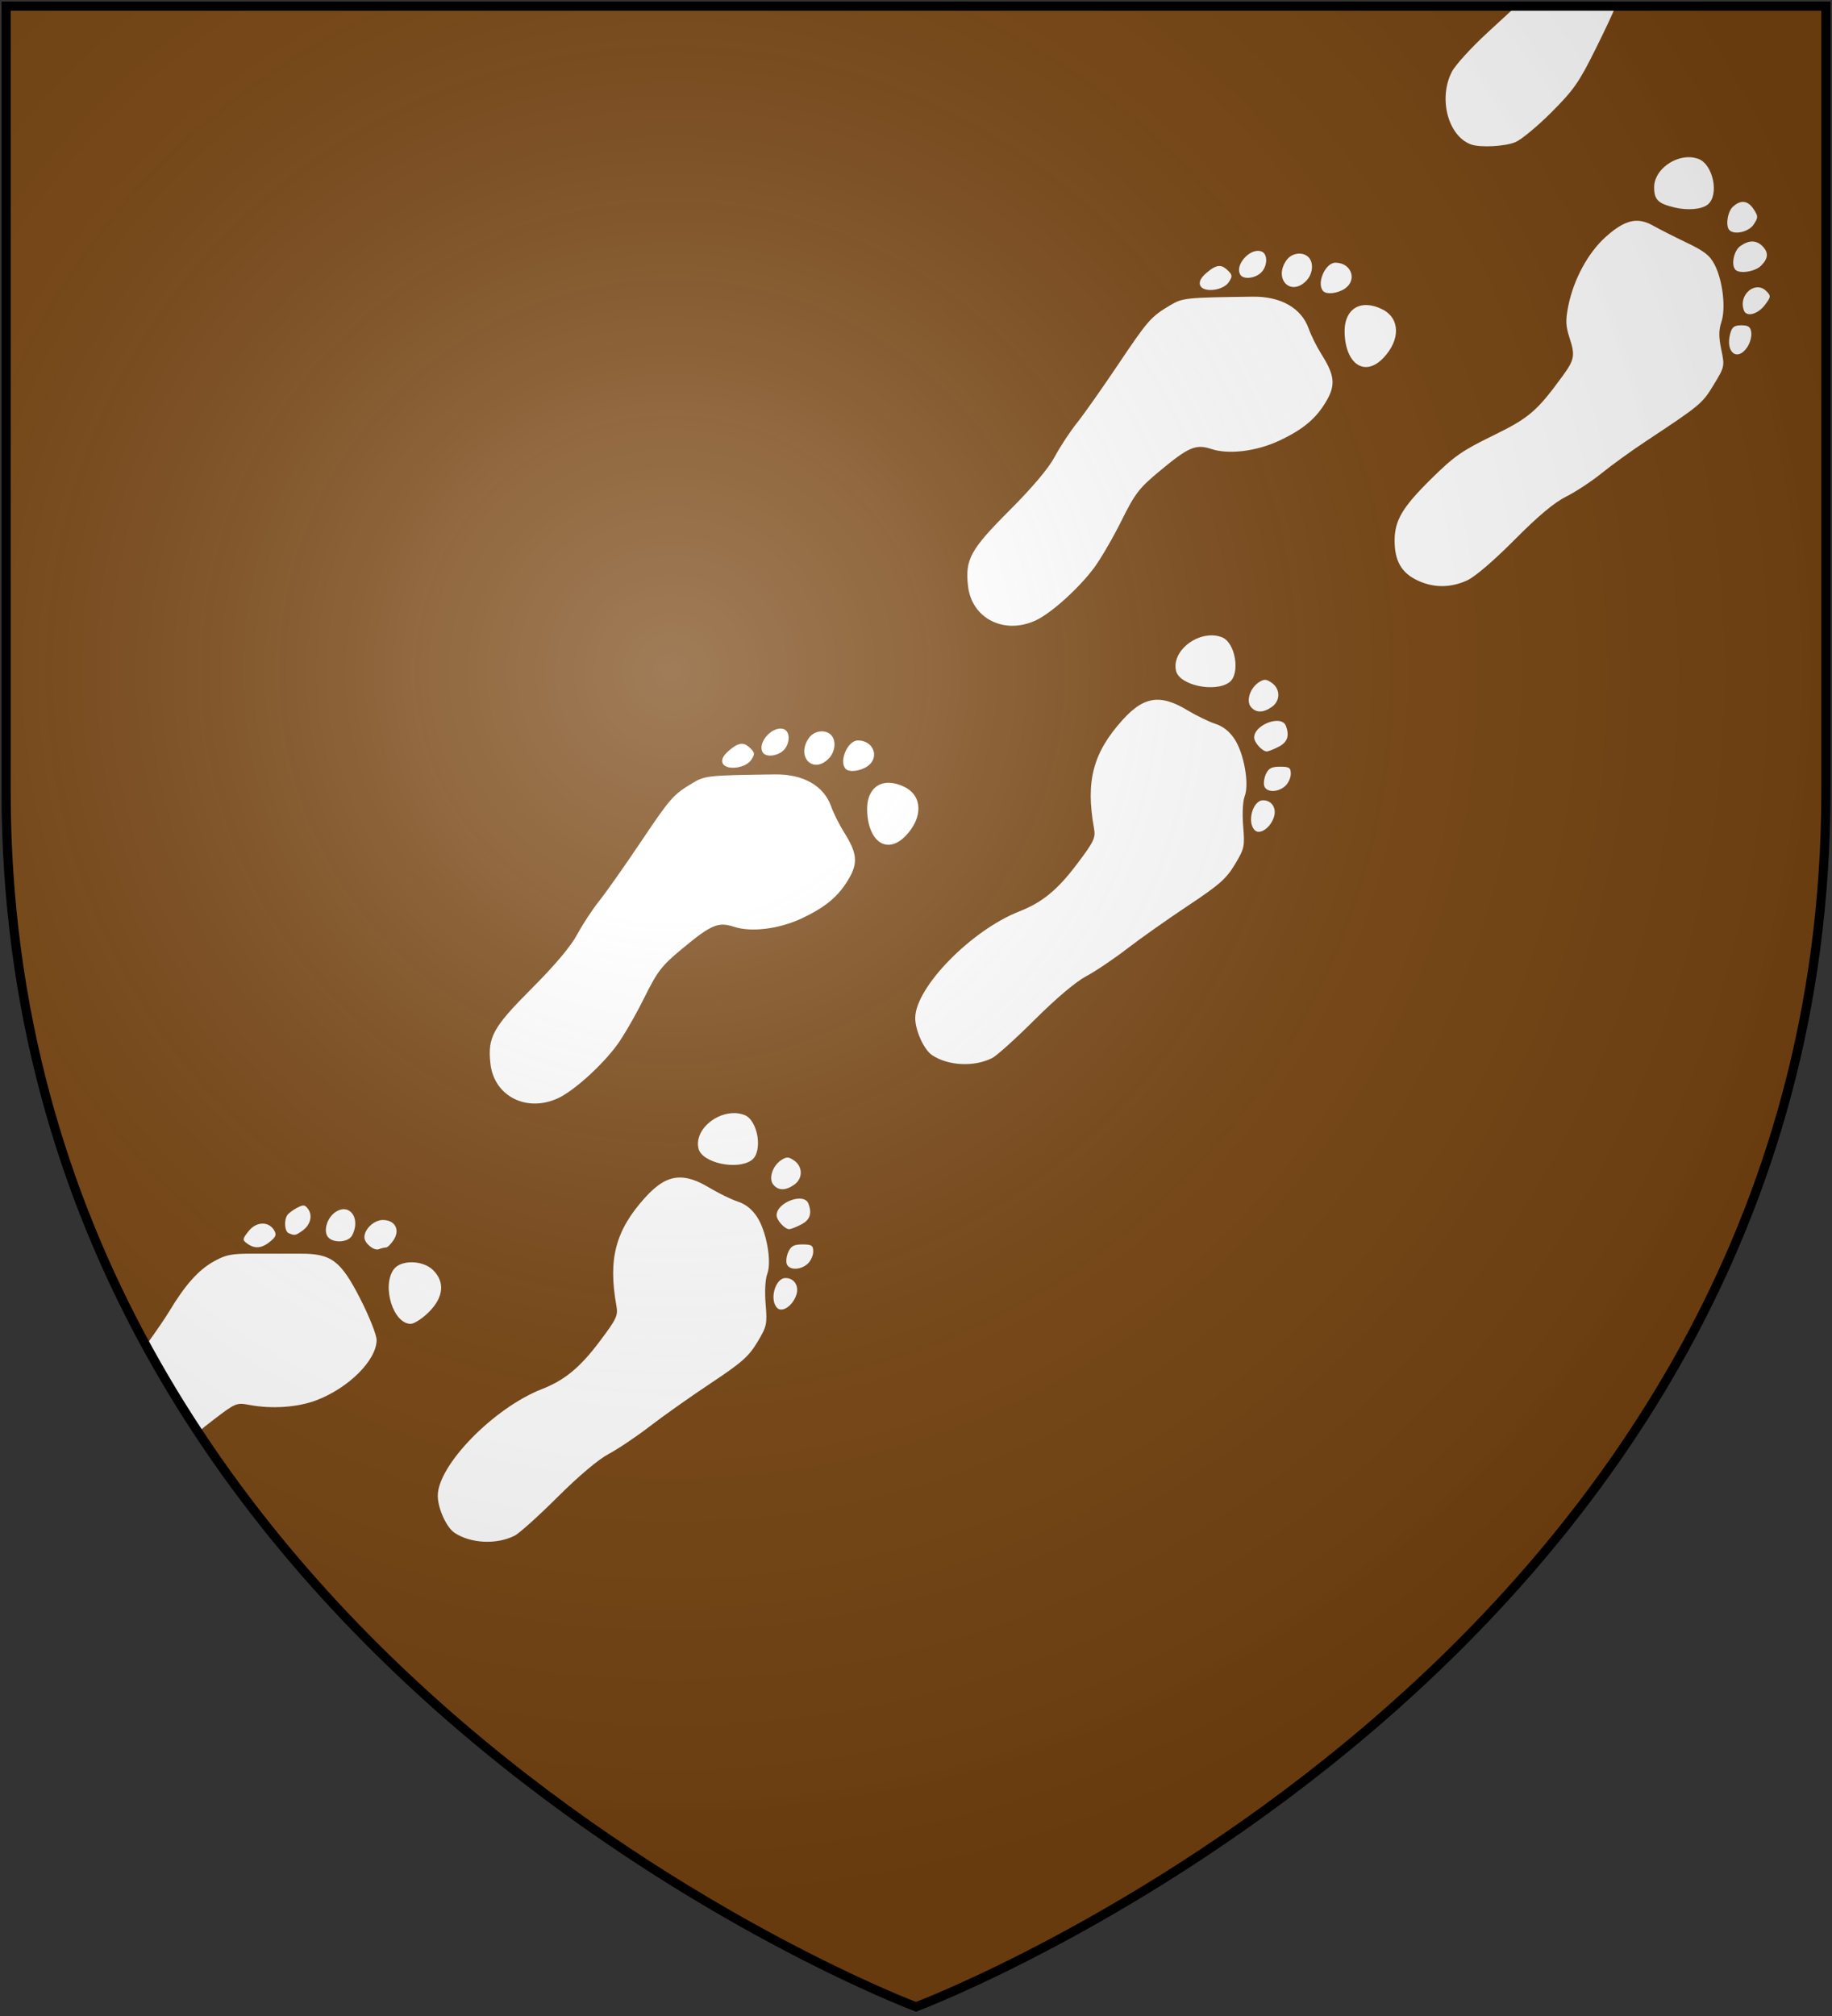 <?xml version="1.0" encoding="UTF-8" standalone="no"?>
<svg
   xmlns:dc="http://purl.org/dc/elements/1.1/"
   xmlns:cc="http://creativecommons.org/ns#"
   xmlns:rdf="http://www.w3.org/1999/02/22-rdf-syntax-ns#"
   xmlns:svg="http://www.w3.org/2000/svg"
   xmlns="http://www.w3.org/2000/svg"
   xmlns:xlink="http://www.w3.org/1999/xlink"
   xmlns:sodipodi="http://sodipodi.sourceforge.net/DTD/sodipodi-0.dtd"
   xmlns:inkscape="http://www.inkscape.org/namespaces/inkscape"
   width="600"
   height="660"
   id="svg2"
   version="1.1"
   inkscape:version="0.48.2 r9819"
   sodipodi:docname="House_Lightfoot.svg">
  <rect width="100%" height="100%" fill="#333333" stroke="none"/>
  <sodipodi:namedview
     pagecolor="#ffffff"
     bordercolor="#666666"
     borderopacity="1"
     objecttolerance="10"
     gridtolerance="10"
     guidetolerance="10"
     inkscape:pageopacity="0"
     inkscape:pageshadow="2"
     inkscape:window-width="1366"
     inkscape:window-height="715"
     id="namedview22"
     showgrid="false"
     inkscape:zoom="0.5"
     inkscape:cx="-85.514687"
     inkscape:cy="421.60822"
     inkscape:window-x="-8"
     inkscape:window-y="-8"
     inkscape:window-maximized="1"
     inkscape:current-layer="layer2" />
  <defs
     id="defs4">
    <inkscape:path-effect
       effect="spiro"
       id="path-effect3223"
       is_visible="true" />
    <inkscape:path-effect
       effect="spiro"
       id="path-effect3219"
       is_visible="true" />
    <inkscape:path-effect
       is_visible="true"
       id="path-effect3136"
       effect="spiro" />
    <inkscape:path-effect
       effect="spiro"
       id="path-effect3132"
       is_visible="true" />
    <inkscape:path-effect
       effect="spiro"
       id="path-effect3101"
       is_visible="true" />
    <inkscape:path-effect
       is_visible="true"
       id="path-effect3085"
       effect="spiro" />
    <inkscape:path-effect
       is_visible="true"
       id="path-effect3083"
       effect="spiro" />
    <inkscape:path-effect
       is_visible="true"
       id="path-effect3081"
       effect="spiro" />
    <inkscape:path-effect
       is_visible="true"
       id="path-effect3079"
       effect="spiro" />
    <inkscape:path-effect
       is_visible="true"
       id="path-effect3077"
       effect="spiro" />
    <inkscape:path-effect
       is_visible="true"
       id="path-effect3075"
       effect="spiro" />
    <inkscape:path-effect
       effect="spiro"
       id="path-effect3049"
       is_visible="true" />
    <inkscape:path-effect
       is_visible="true"
       id="path-effect3045"
       effect="spiro" />
    <inkscape:path-effect
       effect="spiro"
       id="path-effect3041"
       is_visible="true" />
    <radialGradient
       id="rg"
       gradientUnits="userSpaceOnUse"
       cx="220"
       cy="220"
       r="405">
      <stop
         style="stop-color:#fff;stop-opacity:.3"
         offset="0"
         id="stop7" />
      <stop
         style="stop-color:#fff;stop-opacity:.2"
         offset=".2"
         id="stop9" />
      <stop
         style="stop-color:#666;stop-opacity:.1"
         offset=".6"
         id="stop11" />
      <stop
         style="stop-color:#000;stop-opacity:.13"
         offset="1"
         id="stop13" />
    </radialGradient>
    <path
       id="shield"
       d="m2,2v257c0,286 298,398 298,398c0,0 298-112 298-398V2z" />
    <radialGradient
       inkscape:collect="always"
       xlink:href="#rg-7"
       id="radialGradient3055-1"
       gradientUnits="userSpaceOnUse"
       cx="220"
       cy="220"
       r="405" />
    <radialGradient
       id="rg-7"
       gradientUnits="userSpaceOnUse"
       cx="220"
       cy="220"
       r="405">
      <stop
         style="stop-color:#fff;stop-opacity:.3"
         offset="0"
         id="stop7-4" />
      <stop
         style="stop-color:#fff;stop-opacity:.2"
         offset=".2"
         id="stop9-0" />
      <stop
         style="stop-color:#666;stop-opacity:.1"
         offset=".6"
         id="stop11-9" />
      <stop
         style="stop-color:#000;stop-opacity:.13"
         offset="1"
         id="stop13-4" />
    </radialGradient>
    <radialGradient
       r="405"
       cy="220"
       cx="220"
       gradientUnits="userSpaceOnUse"
       id="radialGradient3074"
       xlink:href="#rg-7"
       inkscape:collect="always" />
    <inkscape:path-effect
       is_visible="true"
       id="path-effect10120-1"
       effect="spiro" />
    <inkscape:path-effect
       effect="spiro"
       id="path-effect10118-3"
       is_visible="true" />
    <inkscape:path-effect
       effect="spiro"
       id="path-effect10116-9"
       is_visible="true" />
    <inkscape:path-effect
       effect="spiro"
       id="path-effect10114-7"
       is_visible="true" />
    <inkscape:path-effect
       effect="spiro"
       id="path-effect10112-7"
       is_visible="true" />
    <inkscape:path-effect
       effect="spiro"
       id="path-effect10110-2"
       is_visible="true" />
    <linearGradient
       inkscape:collect="always"
       xlink:href="#linearGradient4719-5"
       id="linearGradient4039"
       gradientUnits="userSpaceOnUse"
       gradientTransform="matrix(2.326,0,0,2.294,447.695,-1820.28)"
       x1="-145.259"
       y1="984.243"
       x2="-64.143"
       y2="984.148" />
    <linearGradient
       inkscape:collect="always"
       id="linearGradient4719-5">
      <stop
         style="stop-color:#666666;stop-opacity:1;"
         offset="0"
         id="stop4721-5" />
      <stop
         id="stop4809-1"
         offset="0.393"
         style="stop-color:#666666;stop-opacity:0.749;" />
      <stop
         style="stop-color:#666666;stop-opacity:0;"
         offset="1"
         id="stop4723-7" />
    </linearGradient>
    <radialGradient
       inkscape:collect="always"
       xlink:href="#linearGradient4801-8"
       id="radialGradient4041"
       gradientUnits="userSpaceOnUse"
       gradientTransform="matrix(-0.722,1.265,-2.273,-1.262,1712.011,1733.784)"
       cx="-307.143"
       cy="782.362"
       fx="-307.143"
       fy="782.362"
       r="63" />
    <linearGradient
       inkscape:collect="always"
       id="linearGradient4801-8">
      <stop
         style="stop-color:#000000;stop-opacity:1;"
         offset="0"
         id="stop4803-2" />
      <stop
         style="stop-color:#000000;stop-opacity:0;"
         offset="1"
         id="stop4805-4" />
    </linearGradient>
    <inkscape:path-effect
       effect="spiro"
       id="path-effect10108-4"
       is_visible="true" />
    <linearGradient
       inkscape:collect="always"
       xlink:href="#linearGradient4719-5"
       id="linearGradient4044"
       gradientUnits="userSpaceOnUse"
       gradientTransform="matrix(-2.406,0,0,-1.649,142.062,1726.531)"
       x1="-145.259"
       y1="984.243"
       x2="-64.143"
       y2="984.148" />
    <radialGradient
       inkscape:collect="always"
       xlink:href="#linearGradient4801-8"
       id="radialGradient4046"
       gradientUnits="userSpaceOnUse"
       gradientTransform="matrix(0.746,-0.909,2.351,0.906,-1165.637,-827.118)"
       cx="-307.143"
       cy="782.362"
       fx="-307.143"
       fy="782.362"
       r="63" />
    <inkscape:path-effect
       effect="spiro"
       id="path-effect10102-7"
       is_visible="true" />
    <linearGradient
       inkscape:collect="always"
       xlink:href="#linearGradient4719-5"
       id="linearGradient4049"
       gradientUnits="userSpaceOnUse"
       gradientTransform="matrix(2.335,0,0,-1.615,449.441,1692.189)"
       x1="-145.259"
       y1="984.243"
       x2="-64.143"
       y2="984.148" />
    <radialGradient
       inkscape:collect="always"
       xlink:href="#linearGradient4801-8"
       id="radialGradient4051"
       gradientUnits="userSpaceOnUse"
       gradientTransform="matrix(-0.724,-0.89,-2.282,0.888,1718.788,-809.094)"
       cx="-307.143"
       cy="782.362"
       fx="-307.143"
       fy="782.362"
       r="63" />
    <inkscape:path-effect
       is_visible="true"
       id="path-effect10096-8"
       effect="spiro" />
    <linearGradient
       inkscape:collect="always"
       xlink:href="#linearGradient4719-5"
       id="linearGradient4054"
       gradientUnits="userSpaceOnUse"
       gradientTransform="matrix(-2.41,0,0,2.282,139.611,-1810.816)"
       x1="-145.259"
       y1="984.243"
       x2="-64.143"
       y2="984.148" />
    <radialGradient
       inkscape:collect="always"
       xlink:href="#linearGradient4801-8"
       id="radialGradient4056"
       gradientUnits="userSpaceOnUse"
       gradientTransform="matrix(0.748,1.258,2.355,-1.255,-1170.296,1723.935)"
       cx="-307.143"
       cy="782.362"
       fx="-307.143"
       fy="782.362"
       r="63" />
    <inkscape:path-effect
       is_visible="true"
       id="path-effect10090-3"
       effect="spiro" />
    <inkscape:path-effect
       effect="spiro"
       id="path-effect10084-1"
       is_visible="true" />
    <inkscape:path-effect
       effect="spiro"
       id="path-effect10082-1"
       is_visible="true" />
    <radialGradient
       inkscape:collect="always"
       xlink:href="#linearGradient4801-8"
       id="radialGradient4061"
       gradientUnits="userSpaceOnUse"
       gradientTransform="matrix(-0.765,1.29,-2.41,-1.287,1806.844,1757.47)"
       cx="-307.143"
       cy="782.362"
       fx="-307.143"
       fy="782.362"
       r="63" />
    <inkscape:path-effect
       effect="spiro"
       id="path-effect10080-4"
       is_visible="true" />
    <inkscape:path-effect
       is_visible="true"
       id="path-effect3075-1"
       effect="spiro" />
    <inkscape:path-effect
       effect="spiro"
       id="path-effect3101-7"
       is_visible="true" />
    <linearGradient
       inkscape:collect="always"
       xlink:href="#grad1-7-7"
       id="linearGradient3085-8-8"
       gradientUnits="userSpaceOnUse"
       gradientTransform="matrix(0.775,0,0,0.31,152.69,-13.619)"
       x1="78.877"
       y1="178.074"
       x2="301.406"
       y2="178.074" />
    <linearGradient
       id="grad1-7-7"
       x1="78.877"
       y1="178.074"
       x2="301.406"
       y2="178.074"
       gradientTransform="scale(1.578,0.634)"
       gradientUnits="userSpaceOnUse">
      <stop
         offset="0%"
         style="stop-color:#da0;"
         id="stop16-4-4" />
      <stop
         offset="40%"
         style="stop-color:#fd0;"
         id="stop18-0-0" />
      <stop
         offset="60%"
         style="stop-color:#fd0;"
         id="stop20-9-9" />
      <stop
         offset="100%"
         style="stop-color:#da0;"
         id="stop22-4-4" />
    </linearGradient>
    <linearGradient
       inkscape:collect="always"
       xlink:href="#grad1-7-7"
       id="linearGradient3081-8-8"
       gradientUnits="userSpaceOnUse"
       gradientTransform="matrix(0.775,0,0,0.31,-27.31,-13.619)"
       x1="78.877"
       y1="178.074"
       x2="301.406"
       y2="178.074" />
    <linearGradient
       id="linearGradient3093"
       x1="78.877"
       y1="178.074"
       x2="301.406"
       y2="178.074"
       gradientTransform="scale(1.578,0.634)"
       gradientUnits="userSpaceOnUse">
      <stop
         offset="0%"
         style="stop-color:#da0;"
         id="stop3095" />
      <stop
         offset="40%"
         style="stop-color:#fd0;"
         id="stop3097" />
      <stop
         offset="60%"
         style="stop-color:#fd0;"
         id="stop3099" />
      <stop
         offset="100%"
         style="stop-color:#da0;"
         id="stop3101" />
    </linearGradient>
    <linearGradient
       y2="178.074"
       x2="301.406"
       y1="178.074"
       x1="78.877"
       gradientTransform="matrix(0.775,0,0,0.31,332.69,-13.619)"
       gradientUnits="userSpaceOnUse"
       id="linearGradient3128-1"
       xlink:href="#grad1-7-7"
       inkscape:collect="always" />
    <linearGradient
       id="linearGradient3104"
       x1="78.877"
       y1="178.074"
       x2="301.406"
       y2="178.074"
       gradientTransform="scale(1.578,0.634)"
       gradientUnits="userSpaceOnUse">
      <stop
         offset="0%"
         style="stop-color:#da0;"
         id="stop3106" />
      <stop
         offset="40%"
         style="stop-color:#fd0;"
         id="stop3108" />
      <stop
         offset="60%"
         style="stop-color:#fd0;"
         id="stop3110" />
      <stop
         offset="100%"
         style="stop-color:#da0;"
         id="stop3112" />
    </linearGradient>
    <inkscape:path-effect
       is_visible="true"
       id="path-effect3061"
       effect="spiro" />
  </defs>
  <g
     inkscape:groupmode="layer"
     id="layer2"
     inkscape:label="Elements"
     style="display:inline">
    <path
       inkscape:connector-curvature="0"
       d="m 2,2 v 257 c 0,286 298,398 298,398 0,0 298,-112 298,-398 V 2 z"
       id="path13"
       style="fill:#774411;fill-opacity:1;stroke:none;display:inline" />
    <path
       inkscape:connector-curvature="0"
       style="fill:#ffffff;display:inline"
       d="m 496.594,2 -9.5,8.75 C 481.862,15.563 476.63,21.305 475.5,23.5 c -4.494,8.726 -1.25,21.023 6.25,23.781 2.988,1.099 11.139,0.681 14.562,-0.75 1.927,-0.805 7.226,-5.192 11.781,-9.75 7.297,-7.302 9.021,-9.746 14.469,-20.719 C 525.963,9.214 528.75,3.251 528.75,2.812 528.75,2.374 521.498,2 512.656,2 l -16.062,0 z m 56.062,49.469 c -5.39,0.234 -10.906,4.699 -10.906,9.812 0,4.078 1.233,5.327 6.562,6.625 4.349,1.059 9.071,0.658 11.031,-0.969 3.779,-3.136 1.728,-13.085 -3.062,-14.906 -1.161,-0.441 -2.381,-0.617 -3.625,-0.562 z m 18.125,14.625 c -1.007,0.02 -2.087,0.539 -3.219,1.562 -1.782,1.613 -2.492,6.352 -1.156,7.688 1.66,1.66 6.359,0.565 7.938,-1.844 1.517,-2.316 1.517,-2.684 0,-5 -1.069,-1.632 -2.267,-2.432 -3.562,-2.406 z m -34.875,6.188 c -3.028,0.061 -6.118,1.766 -10.062,5.312 -5.774,5.191 -10.501,13.967 -12.219,22.625 -0.944,4.757 -0.855,6.512 0.5,10.656 1.786,5.46 1.5,6.936 -2.281,12.125 -8.493,11.655 -11.042,13.834 -22.906,19.625 -10.174,4.966 -12.67,6.702 -20.375,14.312 -9.303,9.189 -11.812,13.488 -11.812,20.062 0,6.476 2.163,10.387 7.125,12.844 5.374,2.66 11.025,2.715 16.594,0.188 2.563,-1.163 8.672,-6.375 15.5,-13.25 7.806,-7.861 13.016,-12.229 16.938,-14.188 3.113,-1.555 8.327,-4.981 11.594,-7.625 3.267,-2.644 9.724,-7.317 14.344,-10.375 18.111,-11.988 18.655,-12.439 22.375,-18.562 3.606,-5.936 3.661,-6.088 2.531,-11.531 -0.869,-4.186 -0.863,-6.384 0.031,-9.094 1.494,-4.526 0.431,-13.554 -2.188,-18.688 -1.566,-3.069 -3.345,-4.475 -9.156,-7.25 -3.964,-1.893 -8.896,-4.396 -10.969,-5.562 -1.964,-1.105 -3.746,-1.662 -5.562,-1.625 z M 573.875,79.062 c -1.199,-0.002 -2.491,0.509 -3.906,1.5 -2.14,1.499 -3.096,6.248 -1.562,7.781 1.39,1.39 6.424,0.576 8.344,-1.344 2.408,-2.408 2.544,-4.331 0.438,-6.438 -0.996,-0.996 -2.114,-1.498 -3.312,-1.5 z M 411.75,82.125 c -3.412,0.227 -7.252,5.028 -5.531,7.812 0.986,1.595 4.625,1.273 6.688,-0.594 2.24,-2.027 2.415,-6.181 0.281,-7 -0.452,-0.173 -0.95,-0.251 -1.438,-0.219 z m 13.594,0.906 c -1.53,0.063 -3.079,0.827 -4.031,2.188 -4.246,6.062 1.307,11.912 6.438,6.781 2.237,-2.237 2.602,-5.991 0.781,-7.812 -0.835,-0.835 -1.997,-1.205 -3.188,-1.156 z M 437.375,86 c -3.386,0 -6.344,6.969 -3.969,9.344 1.172,1.172 4.832,0.7 7.125,-0.906 C 444.613,91.579 442.519,86 437.375,86 z m -37.906,1.094 c -1.201,-0.048 -2.54,0.698 -4.344,2.25 -1.845,1.587 -2.509,2.899 -2.062,4.062 0.962,2.508 7.512,1.79 9.375,-1.031 1.229,-1.862 1.191,-2.34 -0.219,-3.75 -0.964,-0.964 -1.816,-1.494 -2.75,-1.531 z m 176.062,6.969 c -3.017,0.093 -5.832,3.798 -4.375,7.594 0.866,2.257 4.606,1.228 6.938,-1.906 1.927,-2.591 1.959,-2.885 0.375,-4.469 -0.903,-0.903 -1.932,-1.25 -2.938,-1.219 z M 410.25,97.125 c -21.882,0.285 -22.94,0.383 -27,2.812 -6.367,3.811 -7.243,4.806 -17.156,19.562 -5.173,7.7 -11.2,16.25 -13.406,19 -2.206,2.75 -5.451,7.679 -7.219,10.969 -2.119,3.943 -7.224,9.986 -14.938,17.719 -12.743,12.775 -14.48,15.961 -13.5,24.656 1.201,10.657 11.879,16.068 22.219,11.25 5.108,-2.38 14.234,-10.641 19.156,-17.312 2.105,-2.852 6.094,-9.69 8.844,-15.219 4.491,-9.029 5.752,-10.692 12.469,-16.281 9.571,-7.965 11.917,-8.969 17.031,-7.281 5.687,1.877 14.8,0.748 22.25,-2.75 7.826,-3.674 12.052,-7.236 15.375,-12.906 3.092,-5.277 2.78,-8.435 -1.531,-15.281 -1.583,-2.514 -3.474,-6.312 -4.219,-8.438 -2.371,-6.769 -9.127,-10.62 -18.375,-10.5 z m 36.688,2.75 c -4.069,0.236 -6.733,3.557 -6.562,9.094 0.318,10.355 6.672,14.496 12.656,8.25 5.668,-5.916 5.547,-12.99 -0.281,-15.938 -1.779,-0.9 -3.458,-1.343 -4.969,-1.406 -0.283,-0.012 -0.572,-0.016 -0.844,0 z m 123.375,6.625 c -2.346,-1e-5 -3.07,0.558 -3.656,2.75 -1.653,6.182 2.407,9.272 5.656,4.312 0.88,-1.343 1.43,-3.481 1.25,-4.75 -0.257,-1.81 -0.953,-2.313 -3.25,-2.312 z M 397.062,208 c -0.354,-0.01 -0.707,0.005 -1.062,0.031 -6.166,0.448 -12.2,6.128 -10.812,11.656 1.164,4.639 12.567,7.095 17.344,3.75 3.804,-2.665 2.148,-13.089 -2.344,-14.812 -1.012,-0.388 -2.063,-0.594 -3.125,-0.625 z m 17.312,14.562 c -0.611,-0.028 -1.223,0.238 -2.094,0.812 -2.888,1.907 -4.232,6.089 -2.594,8.062 1.645,1.982 4.016,1.98 6.844,0 2.853,-1.998 2.844,-5.883 0,-7.875 -0.937,-0.657 -1.546,-0.972 -2.156,-1 z m -35.656,6.531 c -3.781,0.136 -7.183,2.295 -11.062,6.594 -9.666,10.713 -12.135,20.015 -9.375,35.375 0.585,3.253 0.088,4.324 -5.531,11.781 -6.408,8.504 -11.391,12.588 -18.906,15.531 -15.731,6.162 -34.013,24.832 -34.094,34.844 -0.033,4.113 2.859,10.479 5.562,12.25 5.337,3.497 13.769,3.886 19.656,0.906 1.493,-0.756 7.793,-6.442 14,-12.625 6.993,-6.967 13.373,-12.348 16.781,-14.156 3.025,-1.605 9.032,-5.655 13.375,-9 4.343,-3.345 13.342,-9.694 19.969,-14.094 10.252,-6.807 12.535,-8.82 15.344,-13.5 3.128,-5.211 3.267,-5.868 2.719,-12.5 -0.342,-4.129 -0.143,-8.171 0.5,-9.844 1.545,-4.017 -0.243,-14.033 -3.344,-18.719 -1.652,-2.496 -3.755,-4.159 -6.281,-4.969 -2.089,-0.669 -6.309,-2.737 -9.406,-4.594 -3.786,-2.27 -6.966,-3.387 -9.906,-3.281 z M 418.094,236 c -3.112,0.074 -7.344,2.564 -7.344,5.438 0,1.628 2.658,4.562 4.125,4.562 0.538,0 2.284,-0.692 3.906,-1.531 2.887,-1.493 3.605,-3.587 2.344,-6.875 -0.439,-1.144 -1.617,-1.627 -3.031,-1.594 z m -162.75,2.531 c -3.412,0.227 -7.252,5.028 -5.531,7.812 0.986,1.595 4.625,1.273 6.688,-0.594 2.24,-2.027 2.415,-6.181 0.281,-7 -0.452,-0.173 -0.95,-0.251 -1.438,-0.219 z m 13.594,0.906 c -1.53,0.063 -3.079,0.827 -4.031,2.188 -4.246,6.062 1.307,11.912 6.438,6.781 2.237,-2.237 2.634,-5.991 0.812,-7.812 -0.835,-0.835 -2.029,-1.205 -3.219,-1.156 z m 12.031,2.969 c -3.386,0 -6.344,6.969 -3.969,9.344 1.172,1.172 4.832,0.7 7.125,-0.906 4.081,-2.859 1.988,-8.438 -3.156,-8.438 z M 243.062,243.5 c -1.201,-0.048 -2.54,0.698 -4.344,2.25 -1.845,1.587 -2.509,2.899 -2.062,4.062 0.962,2.508 7.512,1.79 9.375,-1.031 1.229,-1.862 1.191,-2.34 -0.219,-3.75 -0.964,-0.964 -1.816,-1.494 -2.75,-1.531 z m 176.156,7.5 c -2.761,-1e-5 -3.755,0.527 -4.625,2.438 -0.611,1.34 -0.83,3.14 -0.5,4 0.786,2.049 4.502,1.997 6.812,-0.094 1.006,-0.91 1.844,-2.71 1.844,-4 0,-2.016 -0.504,-2.344 -3.531,-2.344 z m -165.375,2.531 c -21.882,0.285 -22.94,0.383 -27,2.812 -6.367,3.811 -7.243,4.806 -17.156,19.562 -5.173,7.7 -11.2,16.25 -13.406,19 -2.206,2.75 -5.451,7.679 -7.219,10.969 -2.119,3.943 -7.193,9.986 -14.906,17.719 -12.743,12.775 -14.511,15.961 -13.531,24.656 1.201,10.657 11.879,16.068 22.219,11.25 5.108,-2.38 14.265,-10.641 19.188,-17.312 2.105,-2.852 6.062,-9.69 8.812,-15.219 4.491,-9.029 5.752,-10.692 12.469,-16.281 9.571,-7.965 11.917,-8.969 17.031,-7.281 5.687,1.877 14.8,0.748 22.25,-2.75 7.826,-3.674 12.052,-7.236 15.375,-12.906 3.092,-5.277 2.78,-8.435 -1.531,-15.281 -1.583,-2.514 -3.474,-6.312 -4.219,-8.438 -2.371,-6.769 -9.127,-10.62 -18.375,-10.5 z m 36.688,2.75 c -4.066,0.236 -6.701,3.557 -6.531,9.094 0.318,10.355 6.641,14.496 12.625,8.25 5.668,-5.916 5.547,-12.99 -0.281,-15.938 -1.779,-0.9 -3.458,-1.343 -4.969,-1.406 -0.283,-0.012 -0.573,-0.016 -0.844,0 z M 413.656,262 c -3.353,0 -5.343,7.157 -2.719,9.781 1.609,1.609 4.969,-0.604 6.219,-4.094 1.074,-3.001 -0.577,-5.687 -3.5,-5.688 z m -173,102.406 c -0.357,-0.01 -0.707,0.005 -1.062,0.031 -6.166,0.448 -12.2,6.097 -10.812,11.625 1.164,4.639 12.567,7.127 17.344,3.781 3.804,-2.665 2.18,-13.089 -2.312,-14.812 -1.012,-0.388 -2.086,-0.594 -3.156,-0.625 z m 17.312,14.562 c -0.611,-0.028 -1.223,0.238 -2.094,0.812 -2.888,1.907 -4.232,6.089 -2.594,8.062 1.645,1.982 4.016,1.98 6.844,0 2.853,-1.998 2.844,-5.883 0,-7.875 -0.937,-0.657 -1.546,-0.972 -2.156,-1 z M 222.312,385.5 c -3.781,0.136 -7.183,2.295 -11.062,6.594 -9.666,10.713 -12.135,20.015 -9.375,35.375 0.585,3.253 0.088,4.293 -5.531,11.75 -6.408,8.504 -11.391,12.619 -18.906,15.562 -15.731,6.162 -33.982,24.832 -34.062,34.844 -0.033,4.113 2.828,10.448 5.531,12.219 5.337,3.497 13.769,3.886 19.656,0.906 1.493,-0.756 7.793,-6.41 14,-12.594 6.993,-6.967 13.373,-12.348 16.781,-14.156 3.025,-1.605 9.064,-5.655 13.406,-9 4.343,-3.345 13.31,-9.694 19.938,-14.094 10.252,-6.807 12.535,-8.82 15.344,-13.5 3.128,-5.211 3.267,-5.868 2.719,-12.5 -0.342,-4.129 -0.112,-8.171 0.531,-9.844 1.545,-4.017 -0.274,-14.033 -3.375,-18.719 -1.652,-2.496 -3.755,-4.159 -6.281,-4.969 -2.089,-0.669 -6.309,-2.737 -9.406,-4.594 -3.786,-2.27 -6.966,-3.387 -9.906,-3.281 z m 39.375,6.906 c -3.112,0.074 -7.344,2.564 -7.344,5.438 0,1.628 2.658,4.562 4.125,4.562 0.538,0 2.315,-0.692 3.938,-1.531 2.887,-1.493 3.605,-3.587 2.344,-6.875 -0.439,-1.144 -1.648,-1.627 -3.062,-1.594 z m -162.625,2.281 c -0.452,0.074 -1.038,0.342 -1.812,0.75 -1.331,0.702 -2.752,1.77 -3.156,2.375 -1.175,1.759 -0.863,5.387 0.5,5.938 1.96,0.791 2.182,0.746 4.406,-0.812 2.659,-1.863 3.484,-4.967 1.906,-7.125 -0.652,-0.892 -1.091,-1.248 -1.844,-1.125 z m 13.312,1.188 c -0.768,0.042 -1.595,0.334 -2.469,0.906 -2.777,1.82 -4.104,6.248 -2.469,8.219 1.739,2.096 6.647,1.764 7.875,-0.531 2.39,-4.466 0.391,-8.774 -2.938,-8.594 z m 13,3.531 c -2.863,0 -6.031,2.97 -6.031,5.656 -1e-5,1.927 3.13,4.516 4.719,3.906 0.799,-0.307 1.851,-0.562 2.344,-0.562 0.492,0 1.623,-1.099 2.5,-2.438 2.203,-3.362 0.477,-6.562 -3.531,-6.562 z m -39.562,1.188 c -1.548,0.065 -3.159,0.883 -4.406,2.469 -2.057,2.615 -2.094,2.851 -0.438,4.062 2.462,1.8 4.754,1.597 7.5,-0.656 1.918,-1.574 2.176,-2.277 1.281,-3.75 -0.908,-1.496 -2.39,-2.19 -3.938,-2.125 z m 177,6.812 c -2.761,-10e-6 -3.755,0.527 -4.625,2.438 -0.611,1.34 -0.83,3.14 -0.5,4 0.786,2.049 4.502,1.997 6.812,-0.094 1.006,-0.91 1.844,-2.71 1.844,-4 0,-2.016 -0.504,-2.344 -3.531,-2.344 z m -182.125,3.031 c -5.391,0.077 -7.211,0.602 -10.719,2.562 -4.997,2.793 -9.374,7.699 -14.594,16.406 -1.291,2.153 -4.316,6.533 -7.562,11.062 5.36,9.824 11.07,19.283 17.062,28.375 1.416,-1.201 2.995,-2.457 4.969,-3.969 7.26,-5.56 7.625,-5.723 11.75,-4.938 7.351,1.399 15.892,0.82 22,-1.5 10.625,-4.035 19.75,-13.151 19.75,-19.75 0,-1.645 -2.391,-7.691 -5.312,-13.406 -6.464,-12.646 -9.502,-14.904 -19.812,-14.844 -3.507,0.021 -10.259,0.019 -15,0 -0.932,-0.004 -1.761,-0.011 -2.531,0 z M 135,413.25 c -2.54,-0.045 -4.949,0.74 -6.094,2.375 -3.916,5.59 -0.083,17.781 5.594,17.781 1.143,0 3.833,-1.74 5.969,-3.875 4.812,-4.812 5.307,-9.786 1.406,-13.688 -1.685,-1.685 -4.335,-2.548 -6.875,-2.594 z m 122.25,5.156 c -3.353,0 -5.343,7.157 -2.719,9.781 1.609,1.609 4.969,-0.604 6.219,-4.094 1.074,-3.001 -0.577,-5.687 -3.5,-5.688 z"
       id="path3043" />
  </g>
  <g
     inkscape:groupmode="layer"
     id="layer1"
     inkscape:label="Cover"
     style="display:inline"
     sodipodi:insensitive="true">
    <path
       d="m 2,2 v 257 c 0,286 298,398 298,398 0,0 298,-112 298,-398 V 2 z"
       id="shine"
       inkscape:connector-curvature="0"
       style="fill:url(#radialGradient3074);stroke:#000000;stroke-width:3" />
  </g>
</svg>
